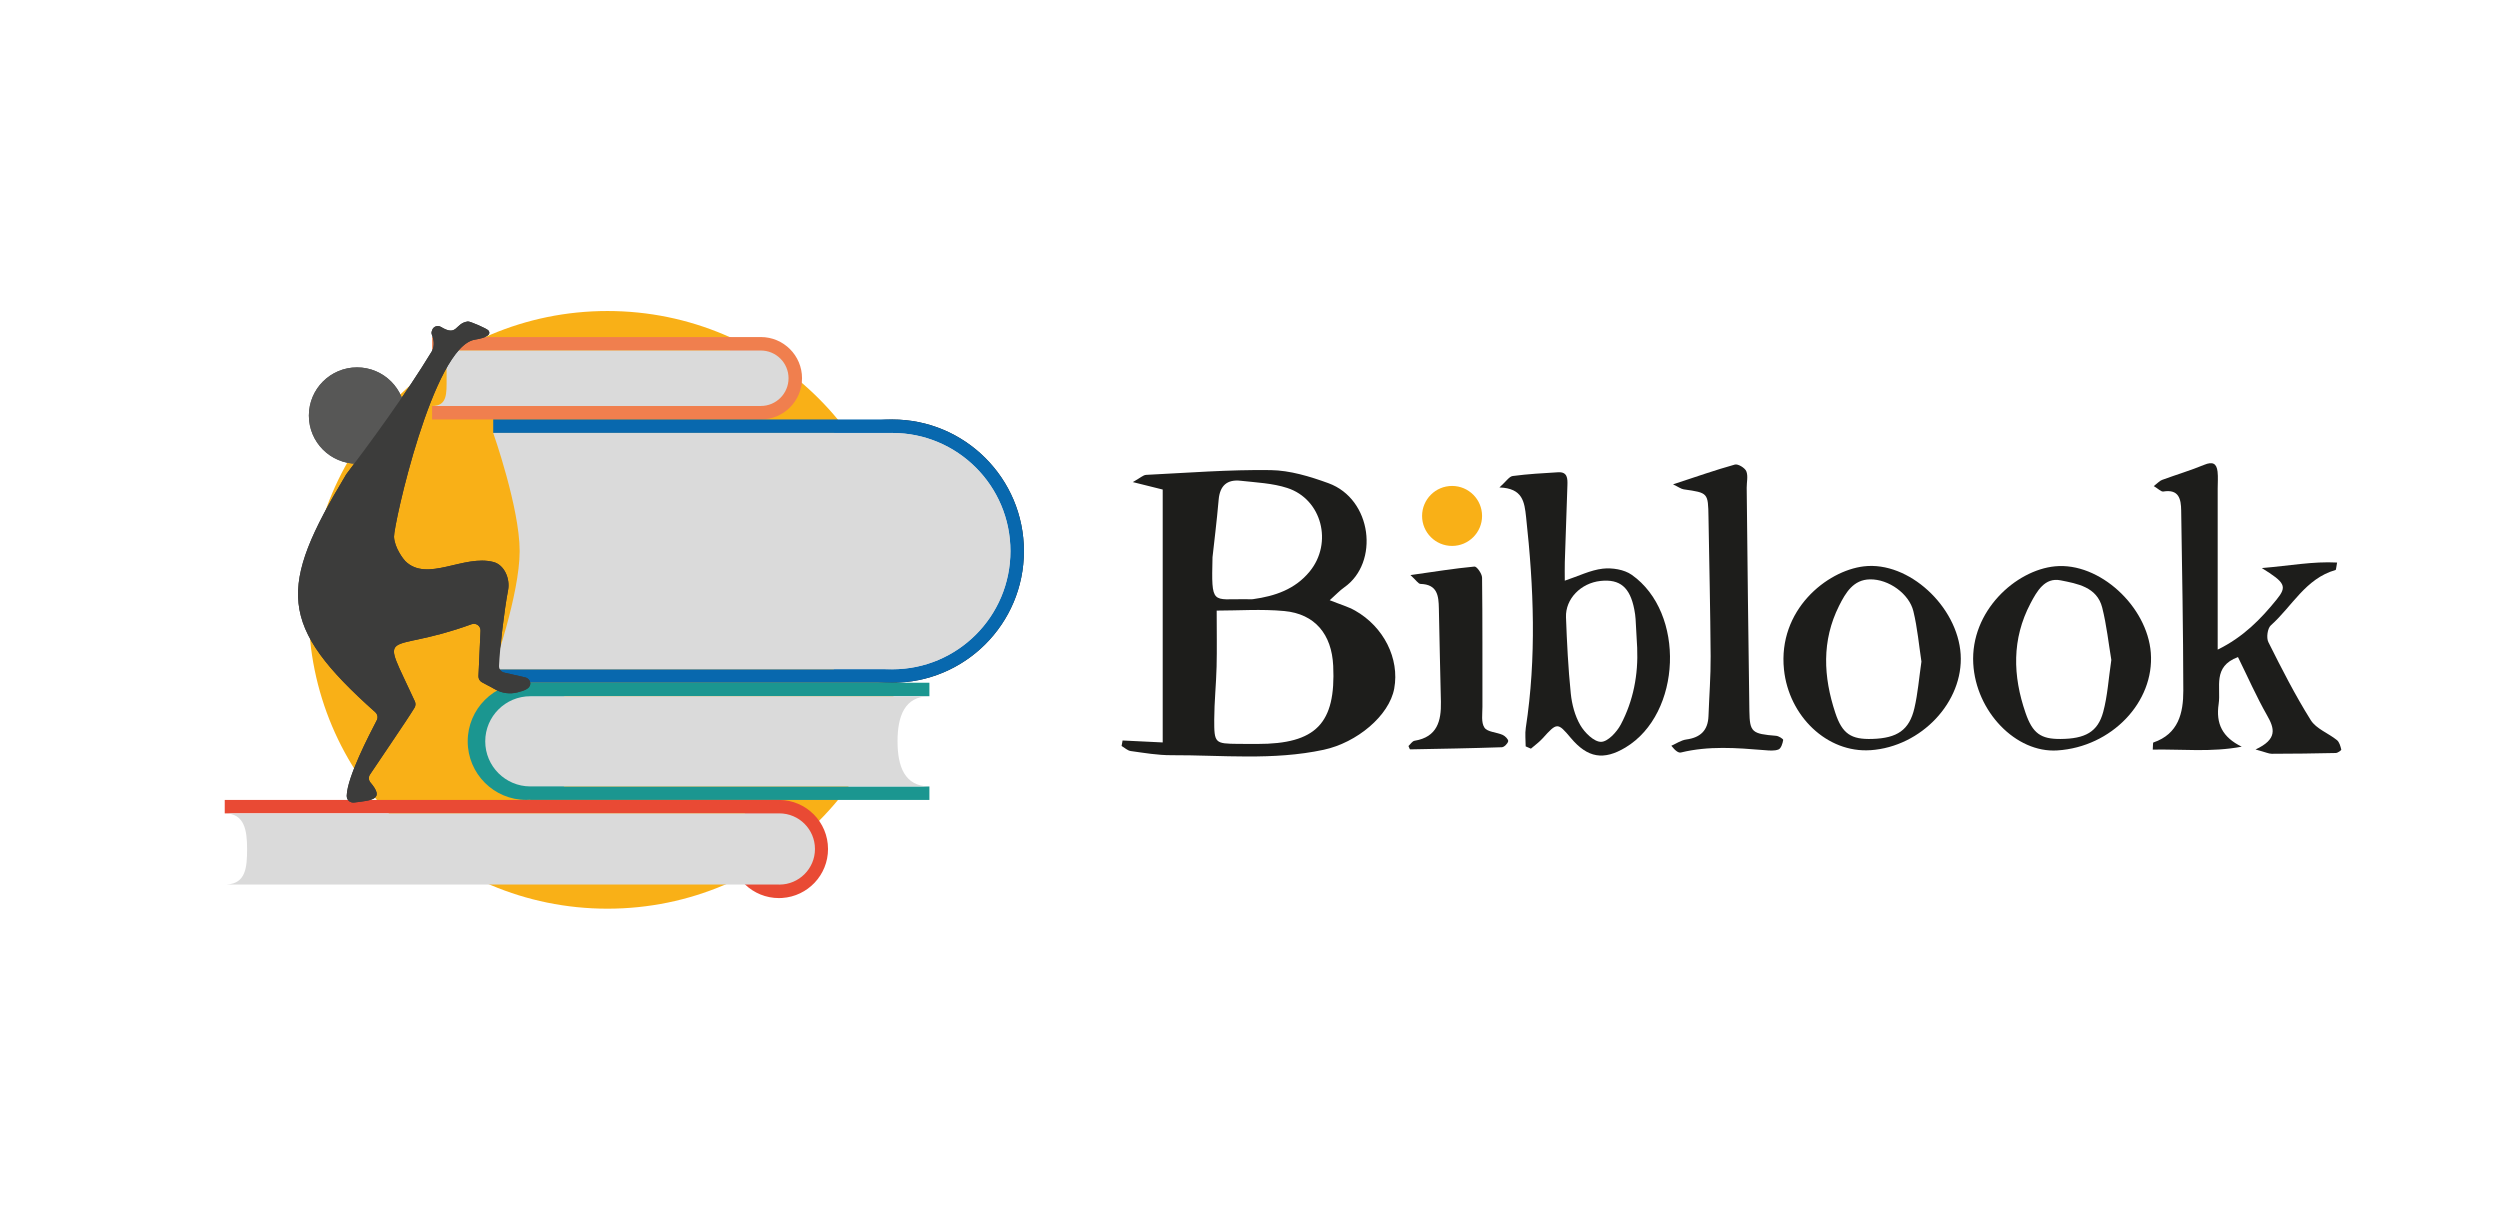 <?xml version="1.0" encoding="UTF-8"?>
<svg id="Calque_1" data-name="Calque 1" xmlns="http://www.w3.org/2000/svg" viewBox="0 0 1162.01 566.93">
  <defs>
    <style>
      .cls-1 {
        fill: #575756;
      }

      .cls-2 {
        fill: #f07f4e;
      }

      .cls-3 {
        fill: #f9b017;
      }

      .cls-4 {
        fill: #dadada;
      }

      .cls-5 {
        fill: #0868ae;
      }

      .cls-6 {
        fill: #3c3c3b;
      }

      .cls-7 {
        fill: #e94a34;
      }

      .cls-8 {
        fill: #1b9690;
      }

      .cls-9 {
        fill: #1d1d1b;
      }
    </style>
  </defs>
  <g>
    <circle class="cls-3" cx="282.34" cy="283.46" r="138.9"/>
    <circle class="cls-9" cx="414.74" cy="256.16" r="61.18"/>
    <path class="cls-2" d="M372.79,175.82c0,10.58-8.58,19.16-19.16,19.16H200.84v-6.27h138.62c-3.1-3.4-4.99-7.93-4.99-12.89s1.9-9.5,5-12.9H200.84v-6.26h152.79c10.58,0,19.16,8.57,19.16,19.16Z"/>
    <path class="cls-4" d="M366.52,175.81c0,7.12-5.77,12.89-12.89,12.89H200.84c7.12,0,6.74-5.77,6.74-12.89s.38-12.89-6.74-12.89h152.79c7.12,0,12.89,5.77,12.89,12.89Z"/>
    <path class="cls-5" d="M475.93,256.16c0,33.79-27.4,61.18-61.19,61.18H229.25v-6.26h158.5c-20.25-9.97-34.19-30.82-34.19-54.92s13.94-44.95,34.19-54.92H229.25v-6.26h185.49c33.79,0,61.19,27.39,61.19,61.18Z"/>
    <path class="cls-8" d="M431.99,323.61h-169.98c6.01,5,9.84,12.54,9.84,20.97s-3.83,15.96-9.83,20.96h169.97v6.27H246.5v-.07c-.62,.05-1.25,.07-1.88,.07-15.04,0-27.23-12.19-27.23-27.23s12.19-27.24,27.23-27.24c.63,0,1.26,.02,1.88,.07v-.07h185.49v6.27Z"/>
    <path class="cls-7" d="M384.87,394.62c0,12.1-9.43,22-21.33,22.76-.49,.03-.98,.05-1.48,.05-6.09,0-11.61-2.38-15.7-6.27-4.38-4.15-7.11-10.03-7.11-16.54s2.73-12.39,7.11-16.54H104.46v-6.27H362.25c12.5,.1,22.62,10.27,22.62,22.81Z"/>
    <circle class="cls-1" cx="165.96" cy="193.16" r="22.4"/>
    <path class="cls-4" d="M431.99,365.53H246.5c-11.58,0-20.96-9.39-20.96-20.96s9.39-20.96,20.96-20.96h185.49c-11.58,0-14.81,9.39-14.81,20.96s3.24,20.96,14.81,20.96Z"/>
    <circle class="cls-4" cx="414.74" cy="256.16" r="54.92"/>
    <path class="cls-6" d="M160.78,220.73c-31.6,52.51-31.69,69.91,13.66,110.32,1.05,.94,1.34,2.46,.7,3.71-3.42,6.61-13.73,26.32-13.99,35.06-.06,2.01,1.51,3.43,3.51,3.19,8.16-1.01,14.33-1.35,7.52-9.3-.89-1.04-.98-2.54-.23-3.68,4.2-6.38,17.3-25.4,20.73-31.1,.53-.88,.58-1.98,.15-2.91-16.56-36.15-14.53-21,26.38-35.89,2.07-.75,4.25,.84,4.14,3.05-.28,6.17-.77,16.74-.96,21.08-.05,1.19,.58,2.3,1.62,2.86l6.51,3.5c3.05,1.64,6.6,2.06,9.96,1.2,2.98-.76,5.9-1.63,6-4.03,.06-1.42-1.02-2.63-2.41-2.95-2.44-.55-6.93-1.57-9.74-2.21-1.45-.33-2.45-1.63-2.39-3.12,.34-8.01,2.43-25.93,4.22-35.24,1-5.18-1.67-11.69-6.78-13.04-13.83-3.65-30.9,9.64-41.04-.46-.69-.69-4.99-6.07-5.2-11.29-.21-5.22,18.14-88.58,37.6-91.61,5.47-.85,7.72-2.43,6.27-4.27-.7-.89-8.56-4.3-9.54-4.18-6.08,.76-4.74,7.24-12.51,2.54-1.52-.92-3.49-.24-4.08,1.43-.46,1.32-.44,1.38,.11,2.93,.99,2.79,.71,5.34-.35,7.09-11.77,19.41-28.42,42.17-39.7,57.04-.07,.09-.13,.17-.18,.27Z"/>
    <path class="cls-4" d="M469.65,256.15c0,30.33-24.59,54.93-54.91,54.93H229.25s12.29-34.85,12.29-54.93-12.29-54.91-12.29-54.91h185.49c30.32,0,54.91,24.59,54.91,54.91Z"/>
    <circle class="cls-1" cx="165.96" cy="193.16" r="22.4"/>
    <path class="cls-6" d="M160.78,220.73c-31.6,52.51-31.69,69.91,13.66,110.32,1.05,.94,1.34,2.46,.7,3.71-3.42,6.61-13.73,26.32-13.99,35.06-.06,2.01,1.51,3.43,3.51,3.19,8.16-1.01,14.33-1.35,7.52-9.3-.89-1.04-.98-2.54-.23-3.68,4.2-6.38,17.3-25.4,20.73-31.1,.53-.88,.58-1.98,.15-2.91-16.56-36.15-14.53-21,26.38-35.89,2.07-.75,4.25,.84,4.14,3.05-.28,6.17-.77,16.74-.96,21.08-.05,1.19,.58,2.3,1.62,2.86l6.51,3.5c3.05,1.64,6.6,2.06,9.96,1.2,2.98-.76,5.9-1.63,6-4.03,.06-1.42-1.02-2.63-2.41-2.95-2.44-.55-6.93-1.57-9.74-2.21-1.45-.33-2.45-1.63-2.39-3.12,.34-8.01,2.43-25.93,4.22-35.24,1-5.18-1.67-11.69-6.78-13.04-13.83-3.65-30.9,9.64-41.04-.46-.69-.69-4.99-6.07-5.2-11.29-.21-5.22,18.14-88.58,37.6-91.61,5.47-.85,7.72-2.43,6.27-4.27-.7-.89-8.56-4.3-9.54-4.18-6.08,.76-4.74,7.24-12.51,2.54-1.52-.92-3.49-.24-4.08,1.43-.46,1.32-.44,1.38,.11,2.93,.99,2.79,.71,5.34-.35,7.09-11.77,19.41-28.42,42.17-39.7,57.04-.07,.09-.13,.17-.18,.27Z"/>
    <path class="cls-4" d="M378.8,394.61c0,9.14-7.42,16.55-16.55,16.55-.34,0-.69-.01-1.02-.04H105.48c8.66-.52,9.37-7.71,9.37-16.51s-1.25-16.55-10.39-16.55H362.25c9.13,0,16.55,7.41,16.55,16.55Z"/>
  </g>
  <g>
    <path class="cls-9" d="M618.05,278.98c4.97,1.99,8.58,3.01,11.76,4.8,13.4,7.56,20.76,22.39,18.24,36.21-2.31,12.7-17.39,25.19-32.76,28.5-23.55,5.07-47.27,2.45-70.93,2.53-6.26,.02-12.55-1.07-18.78-1.93-1.5-.21-2.85-1.54-4.26-2.36,.15-.85,.31-1.7,.46-2.55,5.83,.29,11.65,.57,18.65,.91v-117.55c-3.59-.89-7.67-1.91-13.89-3.46,3.4-1.89,4.77-3.29,6.21-3.36,19.29-.95,38.59-2.48,57.87-2.21,8.98,.13,18.23,2.95,26.81,6.07,20.4,7.4,23.77,36.95,7.38,48.43-2.07,1.45-3.81,3.35-6.74,5.96Zm-52.53,4.83c0,9.81,.16,17.93-.04,26.04-.2,8.19-1.07,16.37-1.1,24.55-.04,11.09,.33,11.25,11.08,11.36,2.98,.03,5.96,.03,8.94,.03,27.29,.03,36.54-9.5,35.28-36.32-.69-14.67-8.49-24.13-22.75-25.46-10.6-.99-21.36-.2-31.41-.2Zm-1.94-24.81c-.55,22.66-.19,19.33,15.52,19.5,1.11,.01,2.25,.14,3.34-.01,10.16-1.42,19.49-4.54,26.3-12.85,10.85-13.24,5.72-33.58-10.39-38.82-6.87-2.24-14.42-2.55-21.7-3.36-6.26-.7-9.64,2.23-10.21,8.76-.9,10.35-2.2,20.67-2.86,26.78Z"/>
    <path class="cls-9" d="M1048.37,348.37c10.37-4.82,8.84-9.79,5.36-15.89-4.93-8.66-8.96-17.84-13.51-27.07-11.98,4.44-7.82,13.98-8.98,21.78-1.37,9.26,1.77,15.49,10.72,19.87-14.14,2.67-27.69,1.1-41.35,1.35,.16-1.99,.03-3.21,.29-3.3,11.67-3.98,13.93-13.71,13.91-24.08-.05-27.93-.55-55.87-.99-83.8-.08-5.19-1-9.97-8.29-8.77-1.05,.17-2.37-1.29-4.45-2.52,1.81-1.37,2.72-2.46,3.87-2.88,6.51-2.4,13.19-4.38,19.59-7.02,3.83-1.58,5.75-.73,6.19,3.17,.29,2.57,.06,5.21,.06,7.81v74.93c11.93-5.85,20.09-14.25,27.41-23.3,4.97-6.14,3.97-7.86-6.9-14.62,13.12-1.07,23.73-3.17,34.99-2.56-.44,2.18-.43,3.39-.73,3.47-13.95,3.96-20.22,16.98-30.07,25.73-1.55,1.38-2.15,5.79-1.15,7.78,6.16,12.31,12.42,24.62,19.71,36.27,2.52,4.04,8.17,6.05,12.16,9.28,1.15,.93,1.64,2.84,2.03,4.4,.08,.33-1.63,1.57-2.54,1.6-9.93,.23-19.87,.34-29.8,.36-1.34,0-2.69-.68-7.53-2Z"/>
    <path class="cls-9" d="M709.14,346.92c0-2.89-.38-5.84,.06-8.66,5.01-32.65,3.71-65.27,.13-97.94-.77-7.04-1.53-13.39-12.39-13.75,3.15-2.81,4.52-5.1,6.18-5.32,6.98-.93,14.04-1.32,21.08-1.74,4.43-.27,4.44,2.94,4.34,6.05-.39,11.9-.83,23.8-1.21,35.7-.09,2.84-.01,5.68-.01,8.64,6.46-2.16,11.92-4.92,17.63-5.58,4.38-.5,9.96,.38,13.46,2.84,25.1,17.62,23.24,64.55-2.83,80.25-10.22,6.15-17.65,4.87-25.44-4.39-6.15-7.31-6.41-7.27-13.13,.18-1.6,1.78-3.61,3.2-5.43,4.78-.81-.35-1.61-.7-2.42-1.05Zm51.83-45.82c-.24-4.45-.45-8.89-.74-13.34-.09-1.48-.31-2.96-.59-4.42-1.99-10.35-6.64-14.28-15.7-13.32-9.12,.97-16.39,8.32-16.06,16.91,.44,11.8,1.02,23.62,2.22,35.36,.51,5.05,1.91,10.41,4.42,14.74,2.02,3.49,6.35,7.79,9.64,7.78,3.15-.01,7.35-4.56,9.22-8.1,5.82-11.04,8.11-23.09,7.59-35.61Z"/>
    <path class="cls-9" d="M956.26,348.8c-19.24,1.24-37.84-18.04-39.08-40.33-1.36-24.46,19.76-43.47,38.01-45.24,20.62-2,42.87,18.62,44.52,40.21,1.75,22.87-18.24,43.74-43.44,45.36Zm25.09-42.09c-1.27-7.53-2.16-16.05-4.23-24.28-2.43-9.65-11.66-11.14-19.35-12.69-7.33-1.48-11,5.04-13.99,10.72-8.72,16.57-8.25,33.67-2.3,50.9,3.3,9.56,7.11,12.18,16.22,12.12,11.5-.08,17.36-3.25,19.88-12.56,2.02-7.47,2.46-15.36,3.78-24.21Z"/>
    <path class="cls-9" d="M869.46,348.68c-20.15,1.4-38.01-15.77-40.26-37.49-2.86-27.66,19.86-45.9,37.14-47.95,20.83-2.47,43.57,18.65,44.98,40.87,1.4,22.05-18.21,42.93-41.86,44.58Zm23.63-41.17c-1.14-7.44-1.84-15.59-3.75-23.44-1.96-8.06-11.44-14.92-20.18-14.78-7.72,.13-11.29,6.18-14.35,12.29-8.16,16.29-7.29,33.01-1.77,49.71,3.27,9.91,7.46,12.48,17.23,12.17,11.61-.37,17.19-4.13,19.56-14.32,1.59-6.81,2.13-13.86,3.26-21.63Z"/>
    <path class="cls-9" d="M777.63,225.13c10.62-3.48,19.6-6.65,28.75-9.2,1.45-.41,4.66,1.53,5.31,3.11,.91,2.22,.15,5.11,.18,7.71,.39,34.59,.72,69.17,1.25,103.76,.15,9.89,1.23,10.57,12.44,11.5,1.2,.1,3.35,1.45,3.27,1.95-.25,1.6-.99,3.91-2.17,4.39-1.91,.77-4.34,.5-6.52,.32-12.98-1.06-25.94-2.06-38.83,1.09-1.13,.28-2.57-.73-4.47-3.13,2.31-1.01,4.54-2.58,6.95-2.91,6.57-.88,10.08-4.2,10.32-10.89,.33-9.26,1.06-18.52,1-27.78-.14-21.56-.65-43.12-1-64.69-.18-11.33-.18-11.29-11.46-12.9-1.28-.18-2.46-1.11-5.02-2.33Z"/>
    <path class="cls-9" d="M654.66,346.76c.86-.77,1.75-2.28,2.87-2.46,10.54-1.74,12.39-9.22,12.21-18.08-.29-14.46-.71-28.92-.95-43.39-.1-5.96-.69-11.21-8.54-11.42-1.03-.03-2.01-1.71-4.66-4.11,11.1-1.57,20.4-3.08,29.76-3.96,1.06-.1,3.5,3.33,3.52,5.14,.25,20,.12,40,.17,60.01,0,3.31-.67,7.35,.94,9.72,1.41,2.08,5.66,2.11,8.5,3.39,1.13,.51,2.7,2.14,2.53,2.93-.24,1.13-1.87,2.76-2.95,2.79-14.22,.48-28.44,.73-42.66,.99-.15,0-.31-.63-.73-1.54Z"/>
    <circle class="cls-3" cx="674.93" cy="239.81" r="13.94"/>
  </g>
</svg>